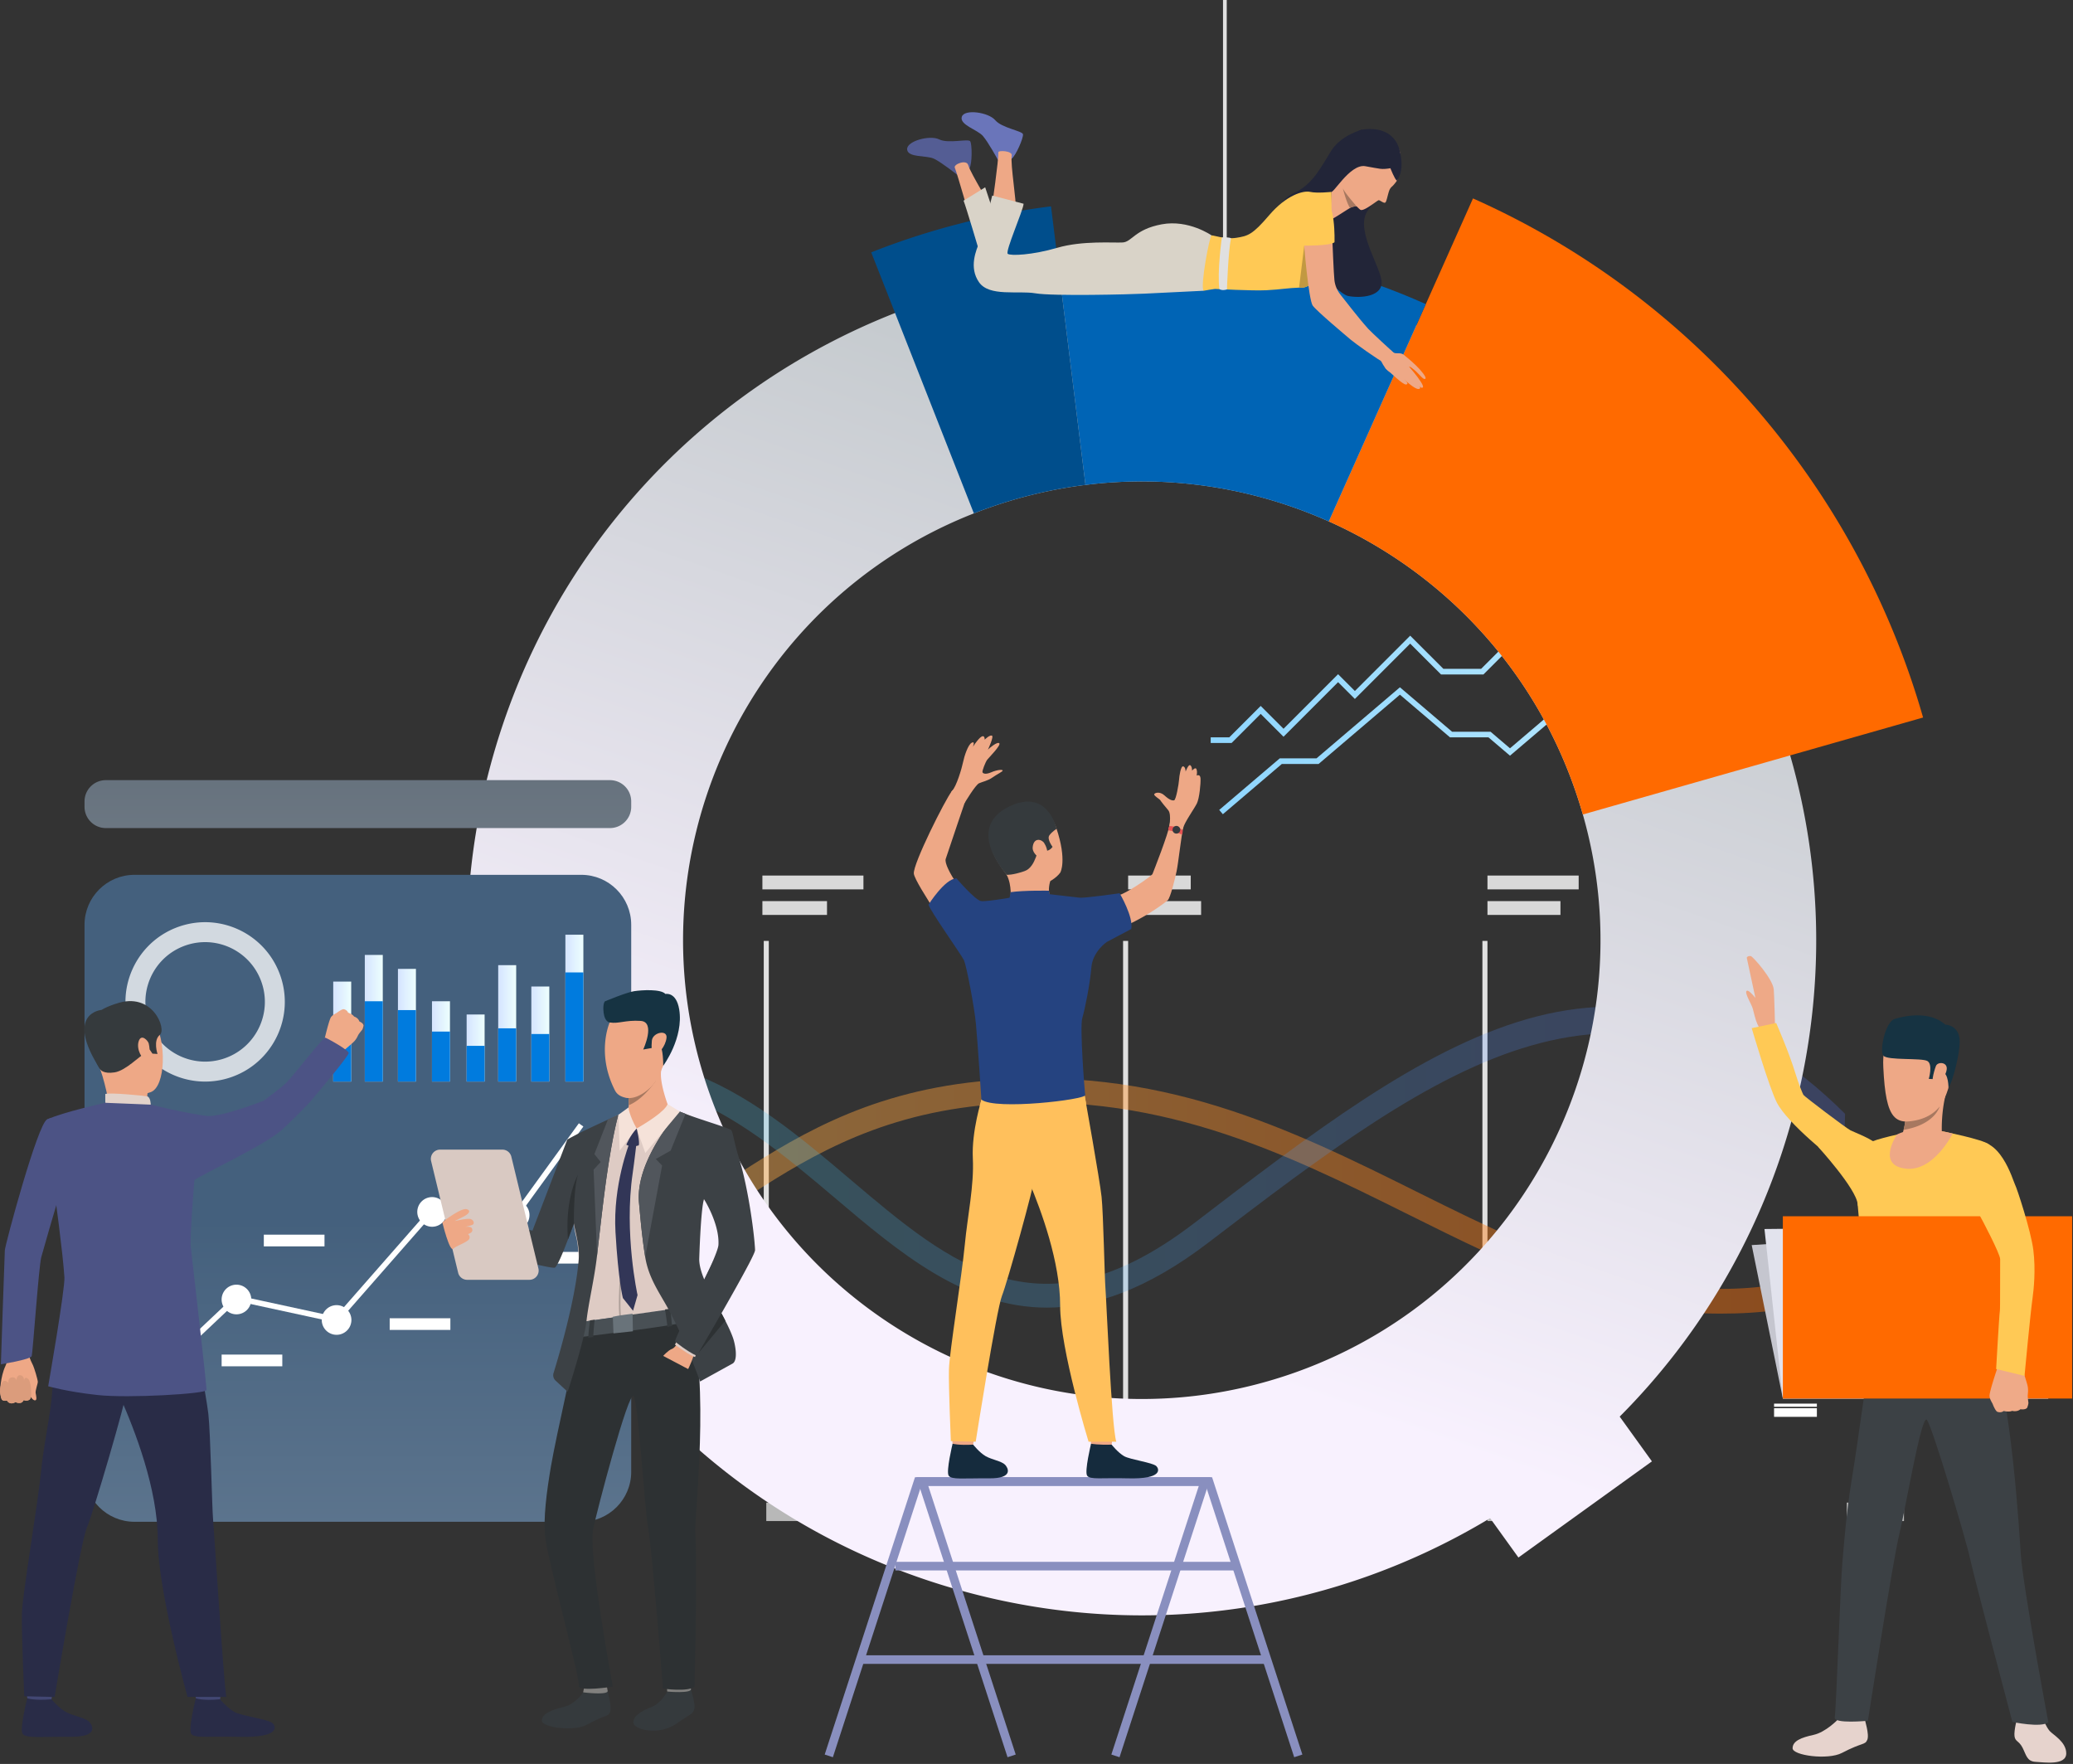 <svg data-bbox="0 0 716.7 609.55" xmlns="http://www.w3.org/2000/svg" height="610" width="717" data-type="ugc" aria-hidden="true" aria-labelledby="svgcid--wk4qtv7ks86b"><rect width="100%" height="100%" fill="#333333" stroke="none"/><path fill="#E0E0E0" d="M265.909 325.379h-1.747v183.387h1.747V325.379zm124.286 0h-1.75v183.387h1.75V325.379zm124.28 0h-1.746v183.387h1.746V325.379z"/><path fill="#D9D9D9" d="M170.52 302.782h-29.77v4.782h29.77v-4.782zm12.456 8.836H140.75v4.782h42.226v-4.782zm115.667-8.837h-34.949v4.782h34.949v-4.782zm-12.601 8.837h-22.348v4.782h22.348v-4.782zm125.808-8.837h-21.656v4.782h21.656v-4.782zm3.585 8.837h-25.241v4.782h25.241v-4.782zm130.591-8.837h-31.547v4.782h31.547v-4.782zm-6.304 8.837h-25.243v4.782h25.243v-4.782z"/><path fill="#B8B8B8" d="M284.811 519.633h-19.774v6.373h19.774v-6.373zm125.157 0h-19.774v6.373h19.774v-6.373zm124.284 0h-19.773v6.373h19.773v-6.373zm124.284 0h-19.774v6.373h19.774v-6.373z"/><path fill="url(#a)" d="M594.818 454.28c-38.765.003-72.463-16.758-107.592-34.229-43.369-21.568-88.216-43.868-147.967-37.76-38.155 3.9-62.104 19.439-83.233 33.145-19.132 12.412-37.219 23.33-61.715 24.262-39.592 1.507-53.324-15.381-53.554-16.41v-10.836c.05.186 8.694 19.139 53.513 18.915 22.073-.111 38.363-10.682 57.224-22.92 21.922-14.221 46.765-30.341 86.922-34.447 62.148-6.351 108.094 16.496 152.524 38.591 46.492 23.118 90.856 44.8 146.953 25.989v8.909c-15.996 5.366-28.784 6.791-43.075 6.791z" opacity=".43"/><path fill="url(#b)" d="M362.13 452.204c-28.613.003-51.308-19.243-73.527-38.079-16.846-14.282-34.324-28.885-54.498-36.089-61.574-21.985-93.074 18.16-93.355 18.51v-12.21c.332-.417 5.953-7.712 22.209-14.679 14.799-6.342 39.633-11.401 73.884.511 21.7 7.549 39.721 22.828 57.151 37.603 35.354 29.974 65.888 55.859 118.915 15.314 40.16-30.711 78.021-59.978 115.272-70.669 36.434-10.457 74.418-2.801 109.974 32.754l-.262 11.089c-75.527-75.858-139.835-27.799-219.922 33.442-21.22 16.221-39.497 22.5-55.841 22.503z" opacity=".22"/><path fill="url(#c)" d="M422.959 281.57l-1.264-1.481 20.936-17.834h12.715l28.851-24.578 18.043 15.371h13.306l6.724 5.729 20.895-17.799h10.605l43.969-37.46 1.263 1.481-44.515 37.924h-10.605l-21.612 18.409-7.441-6.338h-13.306l-17.326-14.762-28.134 23.968h-12.715l-20.389 17.37z"/><path fill="url(#d)" d="M425.985 256.933h-7.236v-1.945h6.427l10.868-10.864 7.898 7.901 18.871-18.873 5.805 5.805 19.132-19.133 11.468 11.464h13.072l20.178-20.174h17.399l12.866-12.867h15.744l15.627-15.624 1.374 1.377-16.192 16.196h-15.747l-12.864 12.863h-17.402l-20.178 20.175h-14.682l-10.663-10.659-19.132 19.133-5.805-5.805-18.871 18.873-7.898-7.902-10.059 10.059z"/><path fill="url(#e)" d="M619.213 261.358c-.013-.041-.022-.082-.035-.123-18.608-64.896-65.05-120.367-129.217-148.908h-.006c-10.991-4.937-22.528-9.027-34.501-12.251-29.959-8.063-60.145-9.889-89.16-6.298-.022.006-.054.006-.076.013l-.041-.013a232.412 232.412 0 00-56.596 14.465c-.034.013-.069.028-.107.041-66.361 26.1-119.887 82.272-139.834 156.406-33.484 124.422 40.214 252.391 164.595 285.865 63.872 17.187 128.676 6.121 181.157-25.544l9.797 13.606 46.17-33.247-11.146-15.478c27.812-27.891 48.925-63.209 59.897-103.979 11.41-42.403 10.378-85.229-.897-124.555zM448.431 474.46c-82.465 29.552-173.281-13.337-202.832-95.802-29.006-80.93 11.764-169.907 91.244-201.12a163.86 163.86 0 014.558-1.712 159.121 159.121 0 0134.039-8.135c29.189-3.639 58.226 1.039 84.155 12.62 38.088 17.013 69.456 48.94 84.638 91.314a160.91 160.91 0 013.234 10.044c22.78 79.669-19.907 164.43-99.036 192.791z"/><path fill="#FF6A00" d="M665.151 248.131l-45.977 13.1-71.708 20.437a167.29 167.29 0 00-3.234-10.043c-15.185-42.374-46.55-74.301-84.638-91.315l30.36-67.99h.006l3.193-7.157 16.319-36.544c77.333 34.406 133.294 101.285 155.679 179.512z"/><path fill="#0064B5" d="M493.153 105.167l-3.193 7.156-30.366 67.991c-25.929-11.581-54.966-16.259-84.155-12.62l-9.146-73.919-.957-7.75c29.997-3.724 61.2-1.835 92.176 6.5 12.365 3.322 24.291 7.548 35.641 12.642z"/><path fill="#004E8C" d="M375.44 167.69a159.115 159.115 0 00-34.04 8.135c-1.535.55-3.051 1.122-4.557 1.712l-27.262-69.301-8.253-20.974a254.507 254.507 0 0162.151-15.899l.048.013 1.812 14.645.957 7.75 9.144 73.919z"/><path fill="#6A75BA" d="M345.159 55.291s-3.313-6.082-5.199-8.271c-1.885-2.189-8.145-3.831-7.295-6.626.852-2.795 9.241-1.58 11.549 1.156 2.309 2.735 9.361 3.708 9.605 4.864.243 1.155-2.448 7.475-3.961 8.511-1.509 1.033-4.699.366-4.699.366z"/><path fill="#545D94" d="M331.076 60.443s-5.398-4.28-7.994-5.54c-2.599-1.26-8.998-.28-9.326-3.183-.329-2.905 7.851-5.12 11.06-3.528 3.206 1.592 10.065-.315 10.747.651.683.963.724 7.836-.255 9.383-.979 1.548-4.232 2.217-4.232 2.217z"/><path fill="#EEA886" d="M343.061 71.582s2.356-16.11 2.249-18.906c-.032-.799 4.848-.502 4.621 1.033-.496 3.341 1.756 16.293 1.364 18.662-.392 2.372-8.436.705-8.234-.79z"/><path fill="#EEA886" d="M335.677 76.212s-4.416-15.643-5.445-18.246c-.458-1.159 4.039-2.95 4.652-.887.957 3.24 8.079 14.256 8.663 16.587.584 2.334-7.46 3.995-7.87 2.546z"/><path fill="#D9D3C8" d="M338.744 87.082s-4.741-15.987-5.471-17.689l7.476-4.62s3.465 10.213 3.951 12.765c.486 2.555-5.956 9.544-5.956 9.544z"/><path fill="#222538" d="M471.099 44.84s-7.219 1.826-10.656 7.287c-3.436 5.46-6.405 11.749-12.86 14.604-6.455 2.852-6.497 10.204-5.994 11.338.502 1.133 20.332 23.424 24.659 24.287 4.327.862 12.428.262 11.563-5.467-.866-5.73-9.358-18.05-4.593-24.265 4.766-6.215 5.966-11.941 5.966-11.941l-8.085-15.842z"/><path fill="#EEA886" d="M469.839 71.503s-.212-.07-.565-.101a4.15 4.15 0 00-1.69.202 4 4 0 00-.66.328c-1.715 1.011-5.776 3.756-6.326 3.822-.635.076-.098-9.396-.098-9.396s2.16-3.825 2.435-6.342c.272-2.52 6.904 11.487 6.904 11.487z"/><path fill="#D9D3C8" d="M419.048 81.4s-7.933-5.56-17.234-3.83c-9.301 1.734-10.306 6.08-13.496 6.278-3.193.196-13.861-.713-22.613 1.838-8.754 2.552-16.138 2.827-17.143 2.098-1.004-.73 5.47-15.318 5.47-17.327l-10.851-2.826s-3.102 12.949-4.318 15.867c-1.301 3.12-3.799 8.998-.243 14.105 3.556 5.106 13.495 2.804 19.515 3.834 6.016 1.029 32.956.369 37.659.117 5.107-.275 20.516-1.005 20.516-1.005l2.738-19.148z"/><path fill="#EEA886" d="M484.202 52.569s.506 7.839-1.234 10.188c-.695.942-1.169 1.453-1.485 1.728a3.449 3.449 0 00-.991 1.437c-.537 1.506-.869 3.629-1.298 4.08-.468.493-1.82-.76-2.312-.764-.49-.003-5.265 4.118-6.405 3.275-1.14-.843-8.107-7.911-7.52-12.756.584-4.845 2.722-12.08 10.564-12.036 7.842.044 10.081 2.9 10.681 4.848z"/><path fill="#FFC955" d="M460.507 89.972c-.152.322-3.035 4.927-6.193 7.598-1.311 1.109-2.669 1.886-3.901 1.886-.376 0-.742.006-1.099.016-3.626.098-6.408.653-11.303.897-5.085.252-17.418-.455-17.781-.455-.367 0-3.923.638-3.923.638-1.276-1.55 2.097-19.057 2.735-19.149.638-.091 4.741 1.46 8.663.822 3.923-.638 5.47-1.005 11.307-7.842 5.836-6.838 11.673-8.572 14.133-8.025 2.463.546 7.356 0 7.356 0s.217 23.156.006 23.614z"/><path fill="#222538" d="M480.909 58.18s1.462 3.787 2.236 4.308c0 0 2.82-2.981 1.011-10.343-1.813-7.359-8.644-8.053-13.053-7.305-5.489.932-11.019 19.508-10.732 21.315.284 1.81 6.437-9.601 11.828-8.682 5.385.922 5.426 1.222 8.71.708z"/><path fill="#A77860" d="M469.29 71.412a4.155 4.155 0 00-1.69.22c-.17.058-.407.143-.672.298-1.261-1.968-2.429-6.63-2.467-6.787.84 1.797 4.829 6.269 4.829 6.269z"/><path fill="#C29941" d="M454.314 97.568c-1.311 1.108-2.669 1.885-3.9 1.885-.376 0-.743.007-1.1.016l1.791-14.512 3.209 12.61z"/><path fill="#EEA886" d="M482.687 122.562l-3.499 3.183c-3.02-1.617-10.587-7.065-12.043-8.303-1.525-1.301-11.707-9.816-13.106-11.758-1.412-1.942-3.197-22-3.017-22.92.18-.906 8.853-1.37 9.835.752 0 0 .452 11.44.686 13.356.221 1.914.953 3.645 2.267 5.256 1.816 2.229 5.688 7.406 9.437 11.594.894.994 8.284 7.842 9.44 8.84z"/><path fill="#FFC955" d="M461.571 83.77s.546-15.236-4.409-15.047c-6.263.24-7.204 7.902-6.354 16.23.003.004 9.364.095 10.763-1.184z"/><path fill="#EEA886" d="M481.001 121.068s.467.732 1.14.963c1.165.395 2.889-.363 3.742 1.162.85 1.529-3.256 5.344-4.358 5.574-1.102.231-2.871-1.487-4.254-4.873-1.38-3.385 3.73-2.826 3.73-2.826z"/><path fill="#EEA886" d="M485.523 122.717s2.094 1.595 4.213 3.641c1.857 1.797 3.749 4.153 3.272 4.599-.651.609-1.92-1.418-3.882-3.08-1.806-1.531-1.702-.941-1.702-.941s-.019-.17 1.627 1.867c1.771 2.188 3.6 4.784 3.054 5.16-.342.237-.357.297-1.131-.398.36.49.275.654.085.812-.988.828-4.09-2.005-5.321-3.13.941.869 1.538 1.605.584 1.718-1.093.13-5.3-4.064-6.951-5.429-1.804-1.484 6.152-4.819 6.152-4.819z"/><path fill="#E0E0E0" d="M422.611 82.098s-1.674 11.989-.85 17.885c0 0 .872.647 2.606.123 0 0 .433-13.088 1.405-17.733.004 0-.53-.405-3.161-.275z"/><path fill="#E0E0E0" d="M424.304 0h-1.295v91.163h1.295V0z"/><path fill="#fff" d="M625.401 473.951h25.095v-1.759h-25.095v1.759zm0 8.952h25.095v-7.396h-25.095v7.396zm-11.791 3.593h14.806v-1.105H613.61v1.105zm0 3.478h14.806v-2.994H613.61v2.994zm41.006-6.539h1.106V462.71h-1.106v20.725z"/><path fill="#C5C6CF" d="M605.871 430.57l102.002-6.556.559 59.63h-91.788l-10.773-53.074z"/><path fill="#E2E3ED" d="M610.29 425.015l97.583-1.001.56 59.63h-91.789l-6.354-58.629z"/><path fill="#EEA987" d="M608.742 355.593s2.321 2.552 3.234 1.431c.913-1.124 1.952-2.719 1.952-2.719l-5.186 1.288z"/><path fill="#EEA987" d="M604.16 331.202l2.985 13.877c-.92-1.13-2.53-2.934-3.054-2.4-.746.767 1.743 4.554 2.169 6.184.392 1.494.907 3.824 1.551 5.205l1.127 2.27 4.987-2.04s-.23-9.895-.42-12.121c-.306-3.623-7.273-11.468-7.949-11.55-1.219-.142-1.396.575-1.396.575z"/><path fill="#E6D3CD" d="M706.336 593.87s1.405 3.386 2.586 4.725c1.185 1.342 5.717 3.739 5.742 7.722.025 4.32-7.64 3.12-10.637 2.962-2.997-.158-3.225-2.466-4.488-4.911-1.263-2.448-2.536-2.031-2.773-4.005-.237-1.973.967-6.389.967-6.389l8.603-.104zm-70.666.777s-4.175 4.387-8.417 5.306c-4.241.919-7.207 2.091-7.238 4.608-.032 2.517 12.203 4.175 17.054 1.639 7.242-3.787 7.978-2.646 8.78-4.538.802-1.892-.963-6.955-.913-7.558.07-.745-9.266.543-9.266.543z"/><path fill="#3C4145" d="M646.812 468.001s-4.387 31.867-6.178 42.637c-2.093 12.595-2.804 23.001-3.388 29.52-.736 8.199-2.145 51.312-2.66 53.709-.514 2.397 11.477 1.203 11.477 1.203s8.698-55.907 10.887-64.64c2.037-8.132 7.643-41.651 9.503-39.43 1.86 2.22 13.536 41.439 14.913 47.853 1.377 6.412 14.658 56.618 14.658 56.618s9.926 2.132 12.45.123c0 0-8.66-46.126-9.538-58.146-.335-4.583-3.048-54.625-10.798-74.898-4.097-10.709-41.326 5.451-41.326 5.451z"/><path fill="#FFC955" d="M659.681 391.578s-11.61 2.4-12.987 3.619c-1.493 1.298-4.13 14.013-4.288 17.554-.158 3.54 1.399 18.337 2.896 23.845 1.497 5.508 1.152 34.263.483 38.786 0 0 23.286 4.554 46.265 1.563 0 0-3.973-24.972-3.054-32.52 1.178-9.671 4.014-31.952 4.014-31.952s-3.07-15.002-5.116-16.736c-2.047-1.734-16.271-4.548-16.271-4.548l-11.942.389z"/><path fill="#EEA886" d="M664.48 355.685s-13.963-5.167-13.091 13.387c.871 18.558 4.147 20.444 13.331 17.851 9.187-2.593 9.955-14.304 11.152-19.938 1.196-5.631-6.825-10.492-11.392-11.3z"/><path fill="#EEA886" d="M657.383 394.515s7.254 5.884 14.244-3.325c0 0-.307-7.47 1.828-14.446 2.135-6.977-14.623 9.304-14.623 9.304.177.123.209.821.111 1.794a19.72 19.72 0 01-.537 2.883c-.613 2.331-.47 1.917-1.023 3.79z"/><path fill="#163342" d="M673.931 376.191s.041-4.959-2.021-5.413c-2.062-.458-3.123 2.409-3.123 2.409l-1.662-.088s1.485-5.022-.483-6.174c-1.964-1.153-13.722-.139-15.197-1.832-1.475-1.693.663-11.736 3.872-12.722 3.208-.985 11.969-2.984 17.534 1.971 0 0 4.984.032 4.974 6.007-.006 3.942-2.217 13.154-3.894 15.842z"/><path fill="#A77860" d="M658.402 390.726c10.824-1.82 12.441-7.975 12.466-8.07-4.207 5.426-11.929 5.186-11.929 5.186a19.028 19.028 0 01-.537 2.884z"/><path fill="#EEA886" d="M669.577 368.671c.616-1.635 4.099-1.427 3.742 1.163-.357 2.593-3.234 6.585-4.39 5.836-1.156-.745-.202-4.744.648-6.999zm5.814 23.315s-6.547 13.233-16.183 12.162c-9.636-1.07-4.052-10.305-3.13-11.777-.003 0 5.783-3.711 19.313-.385z"/><path fill="#FFC955" d="M614.575 381.305c-2.722-5.297-8.704-25.756-8.704-25.756l8.47-1.772s4.507 10.296 6.652 17.421c1.045 3.471 2.447 6.882 2.757 7.428.309.547 14.739 11.474 16.312 12.28 1.573.802 7.615 2.896 10.501 5.83 2.89 2.931 1.482 6.948 1.482 6.948-6.127 7.88-17.44-2.366-17.44-2.366s-16.215-12.592-20.03-20.013z"/><path fill="#FFC955" d="M628.703 396.451s13.369 14.598 13.827 20.008c.328 3.859 2.738-11.61 2.738-11.61l-16.565-8.398z"/><path fill="#FF6A00" d="M616.644 483.643H716.7v-63.045H616.644v63.045z"/><path fill="#EFAA88" d="M701.147 486.812s.473-1.156.435-1.765c0 0-.158-1.1-.221-1.889a5.068 5.068 0 01-.022-.61c.032-.593.275-1.885-.05-3.328-.326-1.444-1.993-6.421-1.993-6.421l-4.494.669-3.907-.53s-2.912 8.499-2.764 9.879c.016.136.035.268.064.391.24 1.156.903 1.917 1.096 2.508.072.218.941 2.328 1.591 2.53.904.281 1.643.11 2.145-.3 0 0 1.794.473 2.927-.044 0 0 1.64.489 2.868-.559-.003-.004 1.718.306 2.325-.531z"/><path fill="#FFC955" d="M681.506 395.418c-1.523.591-3.137 4.273-1.937 11.496 1.286 7.75 3.844 11.06 4.874 12.87 1.029 1.81 7.387 13.884 7.362 15.671-.064 4.652.047 16.928-.102 17.87-.252 1.604-1.288 20.105-1.288 20.105l9.819 2.378s1.936-20.86 2.811-27.167c.35-2.53 1.108-9.469.233-16.385-.843-6.67-5.678-21.419-6.326-22.591-.644-1.175-5.384-18.144-15.446-14.247z"/><path fill="url(#f)" d="M201.045 526.258H46.512c-9.541 0-17.276-7.734-17.276-17.275V319.807c0-9.541 7.735-17.276 17.276-17.276h154.533c9.541 0 17.275 7.735 17.275 17.276v189.176c0 9.541-7.734 17.275-17.275 17.275z"/><path fill="#fff" d="M96.892 337.19c-4.125-11.534-15.147-18.618-26.767-18.271-2.814.086-5.66.607-8.454 1.605-8.464 3.029-14.531 9.768-17.023 17.73a27.437 27.437 0 00.36 17.491 27.464 27.464 0 004.949 8.577c7.21 8.477 19.174 12.059 30.272 8.092 14.329-5.129 21.788-20.898 16.663-35.224zm-18.985 28.727c-8.322 2.975-17.291.291-22.695-6.064a20.537 20.537 0 01-3.71-6.43 20.566 20.566 0 01-.27-13.113c1.87-5.972 6.418-11.025 12.763-13.293a20.65 20.65 0 016.339-1.203c8.71-.262 16.975 5.05 20.067 13.697 3.84 10.741-1.752 22.566-12.494 26.406z" opacity=".76"/><path fill="url(#g)" d="M210.965 286.361H36.592a7.357 7.357 0 01-7.356-7.355v-1.86a7.357 7.357 0 017.356-7.356h174.373a7.357 7.357 0 017.355 7.356v1.86a7.356 7.356 0 01-7.355 7.355z"/><path fill="#fff" d="M149.865 419.705l28.882 1.63 23.024-31.756-1.557-1.128-22.405 30.907-28.771-1.624-32.985 37.618-34.536-7.482-34.124 32.196 1.32 1.399 33.386-31.504 34.652 7.51 33.114-37.766z"/><path fill="#fff" d="M121.412 455.327a5.128 5.128 0 11-10.023 2.17 5.128 5.128 0 0110.023-2.17zm33.042-37.369a5.128 5.128 0 11-10.023 2.17 5.128 5.128 0 0110.023-2.17zm28.557 1.144a5.127 5.127 0 11-10.022 2.168 5.127 5.127 0 0110.022-2.168zm-96.219 29.205a5.126 5.126 0 11-10.021 2.17 5.126 5.126 0 0110.02-2.17zm10.848 20.14H76.655v4.043h20.987v-4.043zm14.595-41.474H91.248v4.042h20.987v-4.042zm43.536 28.901h-20.987v4.043h20.987v-4.043zm18.823-56.757h-20.987v4.043h20.987v-4.043zm30.483 33.819h-20.986v4.042h20.986v-4.042z"/><path fill="url(#h)" d="M121.472 339.451h-6.218v34.577h6.218v-34.577z"/><path fill="url(#i)" d="M132.393 330.232h-6.218v43.796h6.218v-43.796z"/><path fill="url(#j)" d="M143.858 335.055h-6.221v38.972h6.221v-38.972z"/><path fill="url(#k)" d="M155.629 346.251h-6.219v27.777h6.219v-27.777z"/><path fill="#007BDE" d="M121.472 352.1h-6.218v21.927h6.218V352.1zm10.921-5.849h-6.218v27.777h6.218v-27.777zm11.465 3.06h-6.221v24.716h6.221v-24.716zm11.771 7.428h-6.219v17.288h6.219v-17.288z"/><path fill="url(#l)" d="M167.614 350.83h-6.218v23.197h6.218V350.83z"/><path fill="url(#m)" d="M178.535 333.77h-6.219v40.258h6.219V333.77z"/><path fill="url(#n)" d="M189.993 341.154h-6.219v32.875h6.219v-32.875z"/><path fill="url(#o)" d="M201.77 323.24h-6.218v50.788h6.218V323.24z"/><path fill="#007BDE" d="M167.614 361.67h-6.218v12.358h6.218V361.67zm10.921-6.061h-6.219v18.419h6.219v-18.419zm11.458 1.981h-6.219v16.435h6.219V357.59zm11.777-21.307h-6.218v37.744h6.218v-37.744z"/><path fill="#EEA886" d="M9.056 466s.966 1.582 1.086 2.874c.095 1.023.957 2.552 1.33 3.395.372.843 1.57 4.665 1.614 5.659.018.408-.891 2.969-.762 3.79.13.818.597 2.445-.139 2.552-.735.108-1.57-1.222-1.57-1.222s.07.755-.552 1.042c-1.21.559-1.85.066-1.85.066s-.446.831-1.008.942c-1.238.246-1.841-.25-1.841-.25s-.544.464-1.4.449c-1.092-.023-1.55-.967-1.55-.967s-1.384.281-1.785-.366c-.4-.644-.331-1.333-.499-1.92-.167-.585-.04-5.868 1.753-9.674 1.794-3.806-.458-7.514-.458-7.514L9.055 466z"/><path fill="#DB9C7C" d="M10.811 482.553s.123-4.741-1.124-5.752c-1.248-1.01-1.39.702-1.39.702s.17-1.69-1.194-1.921c-1.364-.227-1.42 1.782-1.42 1.782s-.225-1.305-1.656-1.036c-1.434.268-1.092 1.933-1.092 1.933s-1.368-1.633-2.255-.064c-1.497 2.647-.054 5.771-.054 5.771s.423.716 1.784.366c0 0 .913 1.835 2.95.515 0 0 2.088 1.149 2.849-.692 0 0 2.302 1.096 2.602-1.604z"/><path fill="#4C5385" d="M25.138 397.713s-8.114 27.047-10.858 37.024c-.86 3.129-2.94 33.01-3.31 34.213-.37 1.203-10.662 2.852-10.662 2.852s1.247-37.381 1.364-39.421c.117-2.041 11.357-43.783 14.626-45.274 2.448-1.115 3.742-.193 6.828 2.097 4.336 3.218 2.012 8.509 2.012 8.509z"/><path fill="#EFAA88" d="M125.74 354.656s-.177 1.052-.48 1.472c0 0-.607.723-1.008 1.266a3.949 3.949 0 00-.29.433c-.244.442-.648 1.487-1.535 2.384-.885.897-4.33 3.752-4.33 3.752l-2.953-2.504-3.067-1.374s1.715-7.46 2.445-8.391a2.78 2.78 0 01.221-.253c.691-.73 1.513-.979 1.92-1.32.152-.123 1.727-1.26 2.29-1.115.78.202 1.238.66 1.418 1.181 0 0 1.509.464 2.097 1.352 0 0 1.408.382 1.825 1.693 0-.004 1.384.543 1.447 1.424z"/><path fill="#EAD8CF" d="M68.493 404.957l2.097-.777s-2.615-6.139-3.755-5.988c-1.314.171-2.956.607-2.956.607l4.614 6.158z"/><path fill="#DA9B5B" d="M68.973 406.015c-.268-.199-4.456-8.237-4.456-8.237l-8.95 1.216 4.835 9.519 8.571-2.498z"/><path fill="#424773" d="M18.552 582.388s-.739 5.135-.83 5.906c-.092.771-8.23-.455-8.23-.455l-.661-6.114c.003.003 8.704-.06 9.721.663z"/><path fill="#292C47" d="M17.807 587.64s2.577 3.095 5.072 4.444c2.495 1.349 6.411 1.882 7.886 3.278 1.064 1.008 3.875 5.347-6.48 5.259-10.357-.089-15.35.612-16.458-1.052-1.109-1.664 1.604-12.276 1.604-12.276s2.454.884 8.376.347z"/><path fill="#424773" d="M76.853 582.388s-.74 5.135-.83 5.906c-.092.771-8.231-.455-8.231-.455l-.66-6.114c0 .003 8.704-.06 9.72.663z"/><path fill="#292C47" d="M76.108 587.64s2.577 3.095 5.072 4.444c2.492 1.349 11.67 2.457 13.145 3.853 1.064 1.008 2.833 5.066-11.736 4.684-10.353-.269-15.35.612-16.458-1.052-1.108-1.664 1.605-12.276 1.605-12.276s2.308.944 8.372.347zM25.291 450.449s-7.646 12.147-7.074 23.128c.572 10.981-2.773 22.967-3.92 34.438-1.279 12.787-6.521 43.059-6.71 49.9-.19 6.841.814 28.68.814 28.68l10.489.24s8.808-52.923 11.091-58.323c2.28-5.401 13.597-43.9 13.976-48.217.376-4.321-18.666-29.846-18.666-29.846z"/><path fill="#292C47" d="M65.538 452.094s5.76 30.095 6.521 36.815c.761 6.721 1.267 32.524 1.649 36.721.379 4.201 3.553 54.837 4.564 61.204h-13.41s-10.293-36.904-10.293-54.363c0-17.462-7.953-37.959-13.085-49.48-5.132-11.522-16.884-11.793-20.039-33.168-.003.003 39.82-4.507 44.093 2.271z"/><path fill="#EEA886" d="M38.048 348.323s10.26-3.834 14.995 3.98c4.731 7.81 4.276 23.45-.897 25.373-5.173 1.924-12.942.919-15.592-3.97-2.65-4.889-5.04-11.954-4.924-16.675.114-4.725 3.724-7.343 6.418-8.708z"/><path fill="#EEA886" d="M51.032 378.033s-.426 2.77.278 4.134c.704 1.365-13.297 1.399-13.297 1.399s-1.136-7.425-3.29-13.697c-2.154-6.269 16.309 8.164 16.309 8.164z"/><path fill="#353A3D" d="M34.725 369.872s.967 1.595 4.911.976c3.945-.619 8.758-5.868 10.404-6.442 1.645-.575 1.661-1.545 1.661-1.545l1.03 1.507 1.75.11s-1.596-4.696.81-6.61c2.408-1.914-2.497-15.194-15.146-10.773 0 0-9.715 2.678-9.364 8.205.354 5.527 1.768 11.822 3.944 14.572z"/><path fill="#E2D2CA" d="M52.143 382.003s-.044-2.608-1.226-2.858c-1.18-.249-13.046-1.39-14.499-.821v3.038c0 .003 2.795 1.721 15.725.641z"/><path fill="#EEA886" d="M51.438 360.852c-.22-.928-2.577-3.575-3.48-.739-.903 2.836 1.364 6.651 2.628 6.323 1.263-.325 1.415-3.234.852-5.584z"/><path fill="#323657" d="M99.233 412.815a.021.021 0 00-.02 0c.08.035.093.038.02 0z"/><path fill="#4C5385" d="M71.766 385.955c-8.136-1.074-19.626-3.948-19.626-3.948l-15.725-.641s-14.433 3.177-20.114 5.745c-.54.243-.54 12.876-2.022 16.186l4.712 9.942s2.723 19.692 3.288 28.449c.26 4.021-5.612 37.7-5.612 37.7s6.294 1.854 17.026 3.035c10.732 1.185 37.545-.429 37.716-1.696.17-1.269-5.192-47.2-5.43-49.578-.362-3.651 1.258-23.049 1.258-23.049 2.479-1.923 24.233-12.02 30.167-17.285 1.589-1.408 8.294-7.936 10.198-10.191 6.749-7.981 12.283-14.825 12.955-16.303.765-.84-7.333-5.243-8.066-5.486-.644-.215-9.765 11.606-13.277 15.409-1.567 1.696-8.073 6.43-8.073 6.43s-14.284 5.571-19.375 5.281z"/><path fill="#353A3D" d="M35.127 349.246s-13.085 1.023-.402 20.627l.401-20.627zm166.597 235.99s-2.754 4.121-6.62 5.012c-3.866.89-7.671 2.305-7.7 4.747-.028 2.441 11.174 3.894 15.596 1.433 6.601-3.669 7.273-2.564 8.003-4.396.732-1.835-.878-6.739-.831-7.324.06-.72-8.448.528-8.448.528z"/><path fill="#81807E" d="M202.153 583.203s-.502 1.99-.429 2.034c.076.041 8.71 1.07 8.448-.528a62.716 62.716 0 00-.515-2.703l-7.504 1.197z"/><path fill="#353A3D" d="M230.783 584.962s-1.964 3.944-5.322 5.287c-3.587 1.437-6.468 3.085-6.401 5.46.066 2.378 8.773 4.785 15.109.224 4.004-2.88 5.271-2.896 5.915-4.709.641-1.816-1.115-6.531-1.093-7.099.029-.705-8.208.837-8.208.837z"/><path fill="#81807E" d="M230.686 582.915s.025 2.008.097 2.046c.076.038 8.42.727 8.209-.837-.168-1.241-.809-2.741-.809-2.741l-7.497 1.532z"/><path fill="#2D3133" d="M200.088 462.46s-7.753 34.201-9.525 44.616c-1.507 8.866-2.71 18.1-1.987 24.499.894 7.924 12.112 48.994 11.645 51.315-.468 2.325 11.739.373 11.739.373s-8.531-45.811-6.828-54.338c1.263-6.316 12.32-48.264 14.016-46.113 1.696 2.15 3.796 39.591 5.053 45.807 1.257 6.215 5.11 55.32 5.11 55.32s8.616 1.272 10.918-.676c0 0 1.049-41.929.247-53.583-.304-4.44 5.201-53.242-1.861-72.889-3.736-10.378-38.527 5.669-38.527 5.669z"/><path fill="#DECBC4" d="M166.339 431.37c5.527-.777 22.91 6.926 24.492 6.345 1.086-.398 3.635-8.707 5.457-14.995 1.077-3.721 1.899-6.73 2.015-6.98l.007-.012c-.019.167-.3 3.009.06 6.746.022.24.05.486.079.735.009.064.015.13.025.196.161 1.339.41 2.767.783 4.207.553 2.132.812 4.936.91 7.896v.012c0 .022 0 .044.003.07 0 .069.006.136.006.205 0 .028.003.054.003.082.155 5.385-.218 11.19-.372 14.279-.243 4.784 1.329 6.938 1.377 7.001l1.664-.233 1.203-.171.016-.003 1.608-.224 6.304-.888 2.283-.322.54-.076 3.995-.562 11.263-1.585 1.234-.174.509-.073 4.248-.6 1.92-.268h.006s1.63-11.562 1.756-17.813c.114-5.741 3.187-17.395 3.686-19.262l.009-.038c.004-.019.01-.034.013-.05l.022-.082.01-.041c0-.004 0-.01.003-.013 0-.003.003-.006.003-.013.003-.012.003-.019.003-.019s9.194 9.658 10.975 13.871c.543 1.279 2.208 4.757 4.324 8.989 1.446-2.764 2.356-4.684 2.356-5.164 0-.06 0-.123-.004-.186-.135-4.166-4.5-21.059-7.946-32.098-2.675-5.378-4.983-9.727-5.722-10.258-1.122-.805-5.84-2.826-9.958-4.459l-.401-.158-1.131-.442c-.183-.07-.366-.142-.543-.208-.098-.038-.196-.073-.291-.111-.079-.032-.158-.06-.234-.092-2.059-.783-3.622-1.329-3.947-1.348a9.41 9.41 0 00-.777.025c-2.546.149-10.141.862-12.586 1.093-.445.041-.72.069-.761.073h-.006s-1.166.53-2.919 1.332l-.161.073c-1.061.486-2.286 1.134-3.581 1.841-2.542 1.393-5.347 3.019-7.678 4.128-2.283 1.086-5.41 2.599-5.675 2.811L185.25 427.71l-20.07-3.657 1.159 7.317z"/><path fill="#495055" d="M201.178 457.154s-.847 1.014-1.093 5.306c0 0 34.842-4.065 38.524-5.666 0 0 .146-4.731-.638-4.813-.856-.089-36.793 5.173-36.793 5.173z"/><path fill="#EEA886" d="M230.89 381.801c-.107 5.467-10.697 8.461-10.697 8.461s-4.428-5.552-3.369-6.083c.416-.208.584-1.039.634-1.967.048-.885-.009-1.861-.06-2.48-.031-.385-.06-.634-.06-.634s1.513-1.595 3.436-3.5c3.364-3.325 7.988-7.583 7.994-5.89a1.7 1.7 0 01-.038.322c-.812 3.812 2.16 11.771 2.16 11.771z"/><path fill="#353A3D" d="M230.012 452.821s.761 4.794.827 6.045l1.611-.322s-.445-5.075-.704-5.925l-1.734.202zm-25.926 3.774s-.609 4.358-.625 6.007l1.705-.222s.351-5.444.544-6.013l-1.624.228z"/><path fill="#A77860" d="M226.813 373.789c-.022.032-.47.704-1.238 1.668-1.626 2.043-4.68 5.403-8.117 6.752.048-.884-.009-1.86-.06-2.479a5.683 5.683 0 01-1.051-.127c.941-1.645 2.302-3.369 2.302-3.369l2.126-.635 6.038-1.81z"/><path fill="#EEA886" d="M228.847 369.782c-.916 1.992-1.784 3.436-2.034 4.007-.161.373-.596.979-1.238 1.668-1.743 1.879-4.986 4.358-8.176 4.273a5.681 5.681 0 01-1.052-.126c-1.289-.281-2.808-.881-3.645-2.517-6.603-12.933-1.822-23.507-1.822-23.507s18.062-5.107 20.886.328c1.986 3.815-.768 11.193-2.919 15.874z"/><path fill="#163342" d="M210.882 353.579s-1.677-.092-2.09-3.272c-.411-3.142.42-4.014.42-4.014s7.456-3.12 10.131-3.528c2.679-.407 9.26-.796 10.805.97 0 0 3.749-.872 4.772 5.353 1.62 9.876-5.524 19.464-5.524 19.464s.06-6.452-1.361-7.305c-1.421-.856-2.65 1.178-2.65 1.178l-2.912.521s4.422-9.544-.881-9.898c-5.303-.353-7.674 1.084-10.71.531z"/><path fill="#EEA886" d="M225.464 359.854c.278-2.842 5.416-3.925 5.072-.947-.344 2.978-2.874 5.839-4.046 5.741-1.168-.104-1.238-2.627-1.026-4.794z"/><path fill="#3C4145" d="M261.141 432.349c0-.06 0-.124-.004-.187-.098-4.156-2.144-20.797-5.59-31.832-1.67-5.359-2.059-9.102-2.706-9.566-1.122-.805-11.102-3.755-15.334-5.416-.135-.054-.268-.108-.401-.158l-1.13-.443c-.184-.069-.367-.142-.544-.208-.098-.038-.195-.073-.29-.111-.079-.031-.158-.06-.234-.091-.006.006-.013.016-.022.022-.376.423-2.337 2.647-4.674 5.972-4.371 6.219-10.069 16.287-9.197 25.582.278 2.985.625 7.27 1.206 12.077.051.411.101.824.155 1.245a165.125 165.125 0 00.783 5.454c1.16 7.207 4.788 12.121 8.01 17.999.028.05.053.098.082.148.016.028.031.057.044.085.07.124.136.25.205.376.111.205.221.414.332.622.063.12.126.24.186.36a139.606 139.606 0 011.807 3.61c.379.784.752 1.573 1.115 2.356l.113.247s.594 1.377 1.355 3.148c.278.651.581 1.352.885 2.06l.619 1.446c.18.414.35.815.514 1.197.367.853.686 1.601.907 2.122.164.389.278.654.312.746a240.645 240.645 0 012.278 5.915c.148.404.224.622.224.622l11.145-6.152c2.116-1.061 1.011-6.765.215-8.991-.66-1.851-1.592-3.838-2.64-5.891-.43-.84-.878-1.689-1.339-2.545 3.486-6.096 7.02-12.377 9.26-16.65 1.446-2.77 2.353-4.69 2.353-5.17zm-17.725-17.443l.01-.038c.003-.019.009-.035.013-.051.006-.028.015-.054.022-.082l.009-.041c0-.003 0-.01.003-.013 0-.003.003-.006.003-.012 0 0 5.423 8.473 5.013 15.835-.064 1.147-1.204 4.043-2.862 7.754 0 .003 0 .003-.003.006a252.882 252.882 0 01-1.99 4.336c-.028-.063-.053-.126-.079-.189-1.036-2.53-1.711-4.905-1.711-6.98.006.003.464-16.148 1.572-20.525zm-84.483 5.163l25.237 5.496 12.03-31.463c.265-.211 3.714-2.065 5.998-3.155a819.525 819.525 0 018.053-3.761c1.276-.591 2.476-1.14 3.49-1.608l.082.066s-1.49 4.962-3.417 17.342v.004c-.066.416-.13.84-.196 1.272-.006.051-.016.101-.022.152-.044.287-.088.578-.129.872-.007.034-.01.069-.016.104-.029.196-.06.395-.089.597l-.218 1.494c-.859 6.025-2.065 16.283-3.224 26.636v.003c-.916 8.161-3.004 16.537-3.667 22.787v.013c-.133 1.225-.445 2.858-.868 4.699l-.146.632c-1.866 7.889-5.492 19.054-5.492 19.054l-1.055-.976-3.126-2.887a2.534 2.534 0 01-.702-2.615c1.734-5.593 7.628-25.392 8.708-39.314v-.012c.338-4.375-.941-8.493-1.68-12.4l-.038.101a304.173 304.173 0 01-2.003 5.429c-1.86 4.905-3.764 9.45-4.557 9.74-1.762.648-34.993-8.435-35.224-9.74l2.271-8.562z"/><path fill="#51565C" d="M231.964 397.902l-5.151 2.905 2.201 2.246-5.858 31.636c-1.194-7.416-1.737-14.458-2.145-18.776-1.348-14.373 13-30.587 13.893-31.579.689.262 1.434.55 2.202.856l-5.142 12.712zm-18.059-12.393s-1.923 6.285-4.169 21.975c-.859 6.026-2.065 16.284-3.227 26.637l-1.2-29.628 2.454-2.659-2.183-2.726 4.668-11.919c1.276-.591 2.476-1.14 3.49-1.608l.167-.072z"/><path fill="#F5E2D9" d="M235.163 384.394l-4.27-2.593s-.12 2.343-10.697 8.461l3.004 8.461 11.963-14.329zm-17.781-1.412s.168 2.527 2.814 7.28l-5.861 7.643-.427-12.393 3.474-2.53z"/><path fill="#323657" d="M220.212 390.262s1.137 4.544.727 5.817c0 0-2.498.91-4.295-.227.003-.003 1.272-3.184 3.568-5.59z"/><path fill="#AD9F99" d="M214.338 455.796c-.635-3.206-.031-12.813-.003-13.221l.543.035c-.006.098-.625 9.942-.003 13.078l-.537.108z"/><path fill="#69737A" d="M218.788 454.317s-5.126.613-6.822 1.036l.221 5.748 6.714-.717-.113-6.067z"/><path fill="#323657" d="M217.664 395.442s-5.717 14.439-4.785 30.6c.966 16.758 2.552 22.834 2.552 22.834l3.524 4.422 1.554-5.436s-4.731-21.365-1.677-42.153c.553-3.768 1.374-10.905 1.374-10.905l-2.542.638z"/><path fill="#EEA886" d="M234.848 463.631s-1.225 2.454-2.454 2.862c-1.225.41-3.016 2.403-3.016 2.403l8.638 4.551s2.299-4.497 2.403-7.362c.101-2.861-5.571-2.454-5.571-2.454z"/><path fill="#DECBC4" d="M234.027 463.861l-.572 1.15s5.486 4.014 6.967 4.267l.509-1.532-6.904-3.885z"/><path fill="#3C4145" d="M233.455 463.912s4.112 3.402 7.577 4.968l11.654-20.961-6.039-11.673s-12.92 25.623-13.192 27.666z"/><path fill="#2D3133" d="M198.645 415.784c-.189 3.879-.161 7.321-.161 7.321v.003l-.013.297c-.009-.066-.015-.129-.025-.196a303.975 303.975 0 01-2.002 5.429 58.218 58.218 0 01-.155-5.915c.278-10.874 3.698-16.575 3.698-16.575-.786 1.895-1.162 5.96-1.342 9.636zm52.218 40.925l-9.33 11.268 7.991-13.814c.461.856.909 1.706 1.339 2.546z"/><path fill="#D9C9C2" d="M183.109 442.582H161.57a3.2 3.2 0 01-3.108-2.445l-9.354-38.628a3.2 3.2 0 013.107-3.951h21.54c1.474 0 2.76 1.01 3.107 2.444l9.355 38.629a3.197 3.197 0 01-3.108 3.951z"/><path fill="#EEA886" d="M156.763 431.843c1.055-.976 3.086-1.541 4.829-2.703 1.741-1.163.288-2.363.288-2.363 1.787-.615 1.595-1.43 1.367-1.986-.309-.752-2.264-.537-2.264-.537s1.753-.389 2.473-.708c.72-.319.477-1.576-.632-1.973-1.109-.398-5.625.716-5.625.716s.736-.36 2.966-1.478c2.226-1.118 2.716-2.135 1.402-2.624-.913-.338-2.707.373-6.152 2.688-2.593 1.743-2.382 1.97-2.382 1.97s2.473 10.164 3.73 8.998z"/><path fill="#898FBF" d="M318.632 513.825h96.017l-30.262 92.931 2.83.922 31.532-96.828H316.472l-31.229 95.906 2.83.922 30.559-93.853z"/><path fill="#898FBF" d="M351.312 606.756l-30.259-92.931h96.013l30.563 93.853 2.829-.922-31.231-95.906H316.953l31.529 96.828 2.83-.922z"/><path fill="#898FBF" d="M427.219 540.111H309.701v2.975h117.518v-2.975zm10.979 32.315H297.596v2.975h140.602v-2.975z"/><path fill="#EEA886" d="M366.745 301.726s2.394-4.188-1.402-15.415c-3.67-10.858-16.379-9.873-20.418-2.918-4.04 6.954-2.675 11.275 3.272 19.129 5.947 7.855 16.081 2.795 18.548-.796zm-29.517 193.14s-.629 4.611-.708 5.302c-.079.692-6.995-.407-6.995-.407l-.559-5.489s7.396-.057 8.262.594z"/><path fill="#152B3D" d="M336.597 499.58s2.191 2.776 4.311 3.989c2.119 1.21 5.451 1.69 6.705 2.944.906.903 3.294 4.8-5.508 4.721-8.802-.079-13.047.55-13.991-.944-.945-1.494 1.364-11.022 1.364-11.022s2.154.606 7.119.312z"/><path fill="#EEA886" d="M385.119 494.866s-.628 4.611-.707 5.302c-.079.692-6.996-.407-6.996-.407l-.559-5.489s7.4-.057 8.262.594z"/><path fill="#152B3D" d="M384.487 499.58s2.192 2.776 4.311 3.989c2.119 1.21 9.92 2.205 11.174 3.458.907.907 2.41 4.548-9.977 4.207-8.802-.243-13.046.55-13.991-.944-.944-1.494 1.365-11.022 1.365-11.022s2.731.486 7.118.312z"/><path fill="#FFC05C" d="M339.558 380.069s-3.546 11.023-3.079 20.519c.468 9.497-1.835 19.891-2.773 29.811-1.048 11.06-5.34 37.245-5.495 43.161-.155 5.915.666 24.808.666 24.808l8.591.208s7.213-45.775 9.083-50.446c1.869-4.672 11.133-37.969 11.445-41.708.307-3.736-18.438-26.353-18.438-26.353z"/><path fill="#FFC05C" d="M375.171 378.923s5.215 29.138 5.837 34.953c.622 5.814 1.039 28.13 1.348 31.762.313 3.632 2.075 47.541 3.737 52.939h-9.579s-9.835-31.921-9.835-47.023c0-15.103-6.512-32.834-10.716-42.798-4.204-9.964-13.827-10.201-16.41-28.689.006.003 32.119-7.008 35.618-1.144z"/><path fill="#EEA886" d="M363.271 304.689s-1.08 3.146 0 5.388c1.08 2.243-13.805.897-13.805.897s.673-4.636-1.272-8.451c-1.943-3.812 15.077 2.166 15.077 2.166z"/><path fill="#FFC05C" d="M338.867 382.472s5.353 5.499 36.784-.855l-.48-2.691-35.732 1.345-.572 2.201z"/><path fill="#EEA886" d="M365.523 310.805s5.498.562 7.068.859c1.57.3 12.143-1.892 14.313-2.116 2.17-.224 11.417-6.563 11.717-7.308.3-.748 5.628-14.237 5.925-17.152.3-2.919 5.189-1.412 4.769.6-.783 3.758-1.791 12.885-2.343 15.532-.597 2.855-2.195 9.326-3.092 10.122-.897.796-9.226 7.131-17.377 9.822-8.151 2.694-14.288 6.658-14.288 6.658h-40.179s-15.627-22.338-15.965-25.705c-.338-3.367 10.915-25.737 13.16-28.541 2.243-2.805 5.489.916 5.489.916s-6.724 19.726-7.621 22.531c-.896 2.804 7.82 15.128 10.214 15.165 2.394.038 8.54-.748 11.269-.859 2.729-.113 5.609-1.307 5.609-1.307l11.332.783z"/><path fill="#254380" d="M382.84 325.729s-4.917 3.269-5.366 8.881c-.448 5.609-2.242 14.471-3.142 17.5-.897 3.028.786 25.016 1.01 26.589.224 1.569-31.089 5.303-35.899 1.57 0 0-1.346-20.529-1.908-26.366-.562-5.833-3.253-19.969-4.15-21.877-.897-1.907-11.78-17.171-12.229-19.183 0 0 5.628-8.976 9.668-9.086 0 0 6.414 7.516 8.505 7.854 2.091.338 14.91-2.011 14.913-2.03 0 0 1.399 1.904 8.837-.338 0 0 8.859 1.001 10.299 1.184 1.746.224 13.874-1.522 13.874-1.522s4.867 8.218 4.014 12.367l-8.426 4.457z"/><path fill="#EEA886" d="M404.265 286.841s1.099-5.198-.225-6.692c-.751-.849-2.561-3.098-2.728-3.43-.165-.331-2.107-1.446-2.107-1.983 0-.537 1.901-1.2 3.553.331 1.652 1.529 2.685 1.861 3.348 1.693.66-.164 1.611-5.662 1.693-7.024.082-1.364.609-4.958 1.462-4.712.853.247.812 1.819.812 1.819s.991-2.728 1.651-2.188c.66.537.578 1.86.578 1.86s1.241-1.529 1.57-.414c.328 1.115 0 2.107 0 2.107s1.282-.701 1.364 1.033c.082 1.737-.372 6.818-1.282 8.637-.91 1.819-4.311 6.576-4.718 8.433-.401 1.857-4.971.53-4.971.53zm-70.641-9.13s3.74-6.285 5.009-6.844c1.273-.562 3.067-.878 4.637-2.002 1.569-1.122 3.644-2.056 3.534-2.432-.111-.373-1.965-.225-3.945.635-1.983.859-2.852.445-3.038-.004-.187-.448 1.058-3.616 1.655-4.364.597-.749 4.86-5.038 4.15-5.673-.711-.634-3.478 1.722-3.926 2.208 0 0 2.208-4.636 1.345-4.86-.859-.225-2.466 1.421-2.466 1.421s.186-3.964-4.078 2.469c0 0 .897-2.131-.41-1.421-1.308.711-2.58 4.712-2.991 6.73-.411 2.019-2.277 8.452-3.869 10.006-1.592 1.551 4.393 4.131 4.393 4.131z"/><path fill="#353A3D" d="M348.197 302.525s1.971.174 6.158-1.273c4.188-1.446 4.501-8.77 5.407-7.902 1.848 1.772 3.594.55 4.292-.499 0 0-2.043-2.694-1.095-3.989.947-1.294 2.488-2.242 2.488-2.242s-2.946-14.199-16.353-7.731c-15.706 7.58-.897 23.636-.897 23.636z"/><path fill="#254380" d="M363.27 310.08l-.473-2.053s-8.556-.174-13.227.502l-.493 2.454c.006 0 5.982 2.71 14.193-.903z"/><path fill="#EEA886" d="M361.161 291.554c-.777-1.292-3.651-2.164-3.989 1.497-.262 2.836 5.136 5.934 5.186 3.29.051-2.643-.679-3.928-1.197-4.787z"/><path fill="#E55353" d="M404.47 285.66s3.089.076 4.586 1.428c0 0 .098.859-.25 1.535 0 0-2.675-1.248-4.728-1.482-.003.004.032-1.121.392-1.481z"/><path fill="#353A3D" d="M408.109 286.431a1.329 1.329 0 11-2.45 1.031 1.329 1.329 0 012.45-1.031z"/><defs fill="none"><linearGradient gradientUnits="userSpaceOnUse" y2="413.603" x2="637.888" y1="413.603" x1="140.752" id="a"><stop stop-color="#FFC05C"/><stop stop-color="#FF6A00" offset="1"/></linearGradient><linearGradient gradientUnits="userSpaceOnUse" y2="400.15" x2="638.15" y1="400.15" x1="140.751" id="b"><stop stop-color="#40D5E6"/><stop stop-color="#57F" offset="1"/></linearGradient><linearGradient gradientUnits="userSpaceOnUse" y2="242.544" x2="599.001" y1="242.544" x1="421.697" id="c"><stop stop-color="#8FD6FF"/><stop stop-color="#BFEBFE" offset="1"/></linearGradient><linearGradient gradientUnits="userSpaceOnUse" y2="219.779" x2="595.479" y1="219.779" x1="418.748" id="d"><stop stop-color="#8FD6FF"/><stop stop-color="#BFEBFE" offset="1"/></linearGradient><linearGradient gradientUnits="userSpaceOnUse" y2="448.368" x2="351.677" y1="163.656" x1="451.608" id="e"><stop stop-color="#C6CBCF"/><stop stop-color="#F8F1FE" offset="1"/></linearGradient><linearGradient gradientUnits="userSpaceOnUse" y2="1207.52" x2="123.778" y1="421.915" x1="123.778" id="f"><stop stop-color="#44607D"/><stop stop-color="#F5F5F5" offset="1"/></linearGradient><linearGradient gradientUnits="userSpaceOnUse" y2="803.071" x2="123.778" y1="252.22" x1="123.778" id="g"><stop stop-color="#626E7A"/><stop stop-color="#F5F5F5" offset="1"/></linearGradient><linearGradient gradientUnits="userSpaceOnUse" y2="356.739" x2="121.474" y1="356.739" x1="115.254" id="h"><stop stop-color="#D5E4FF"/><stop stop-color="#EDFFFE" offset="1"/></linearGradient><linearGradient gradientUnits="userSpaceOnUse" y2="352.13" x2="132.395" y1="352.13" x1="126.175" id="i"><stop stop-color="#D5E4FF"/><stop stop-color="#EDFFFE" offset="1"/></linearGradient><linearGradient gradientUnits="userSpaceOnUse" y2="354.541" x2="143.855" y1="354.541" x1="137.635" id="j"><stop stop-color="#D5E4FF"/><stop stop-color="#EDFFFE" offset="1"/></linearGradient><linearGradient gradientUnits="userSpaceOnUse" y2="360.14" x2="155.63" y1="360.14" x1="149.409" id="k"><stop stop-color="#D5E4FF"/><stop stop-color="#EDFFFE" offset="1"/></linearGradient><linearGradient gradientUnits="userSpaceOnUse" y2="362.429" x2="167.616" y1="362.429" x1="161.396" id="l"><stop stop-color="#D5E4FF"/><stop stop-color="#EDFFFE" offset="1"/></linearGradient><linearGradient gradientUnits="userSpaceOnUse" y2="353.898" x2="178.536" y1="353.898" x1="172.316" id="m"><stop stop-color="#D5E4FF"/><stop stop-color="#EDFFFE" offset="1"/></linearGradient><linearGradient gradientUnits="userSpaceOnUse" y2="357.591" x2="189.996" y1="357.591" x1="183.776" id="n"><stop stop-color="#D5E4FF"/><stop stop-color="#EDFFFE" offset="1"/></linearGradient><linearGradient gradientUnits="userSpaceOnUse" y2="348.634" x2="201.771" y1="348.634" x1="195.551" id="o"><stop stop-color="#D5E4FF"/><stop stop-color="#EDFFFE" offset="1"/></linearGradient></defs></svg>